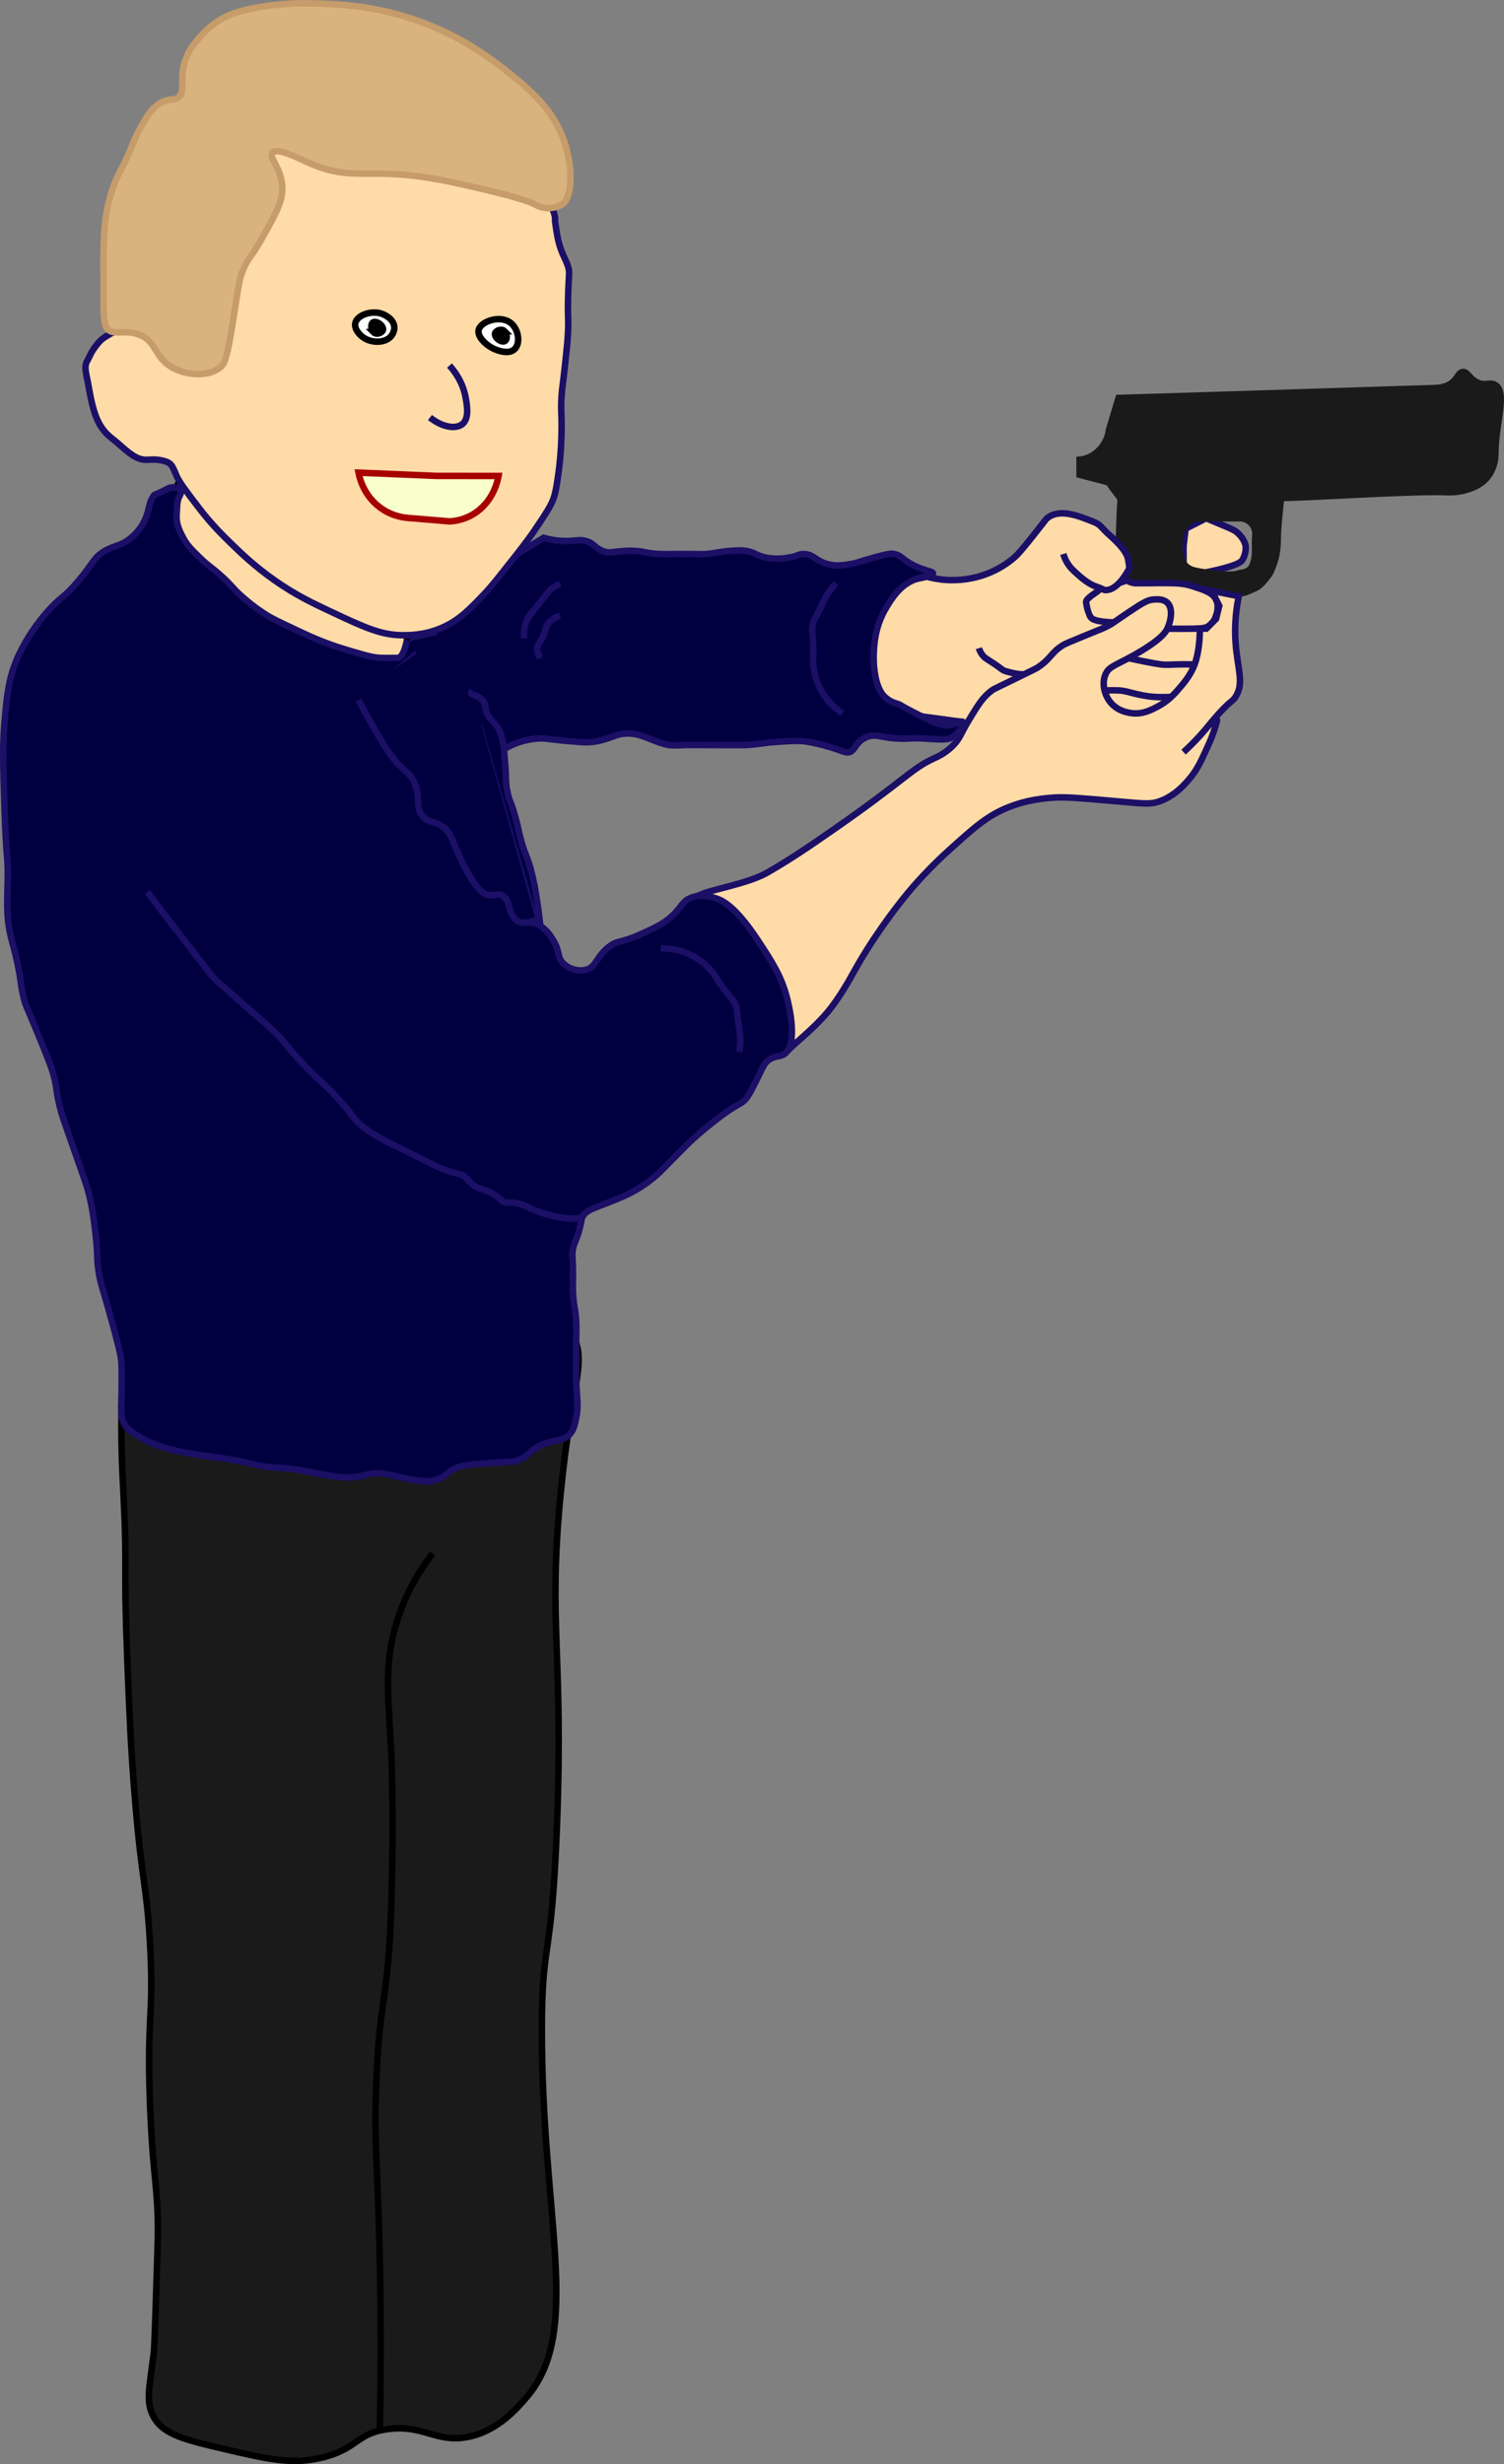 <?xml version="1.0" encoding="UTF-8"?><svg id="Lag_1" xmlns="http://www.w3.org/2000/svg" width="463.04" height="758.52" viewBox="0 0 463.04 758.52"><rect x="0" y="0" width="463.04" height="758.52" fill="#808080" stroke="none"/><defs><style>.cls-1{fill:#d9b37d;stroke:#c69c6a;}.cls-1,.cls-2,.cls-3,.cls-4,.cls-5,.cls-6,.cls-7,.cls-8,.cls-9,.cls-10,.cls-11{stroke-miterlimit:10;stroke-width:2px;}.cls-2{fill:#fff;}.cls-2,.cls-4,.cls-8,.cls-9,.cls-10{stroke:#000;}.cls-3,.cls-4{fill:none;}.cls-3,.cls-5,.cls-7{stroke:#1b0f66;}.cls-5,.cls-9{fill:#ffdba8;}.cls-6{stroke:#1a1a1a;}.cls-6,.cls-10{fill:#1a1a1a;}.cls-7{fill:#000040;}.cls-8{fill:#000;}.cls-11{fill:#f8ffcc;stroke:#a70000;}</style></defs><path class="cls-10" d="M176.1,410.23c4.85,9.76.04,13.55-3.48,49.45-3.99,40.67.94,48.33-1.16,102.61-1.66,42.74-4.56,33.99-4.64,61.82-.16,58.58,12.72,93.49-4.64,113.74-3.07,3.58-9.19,10.72-18.56,12.36-9.56,1.67-13.36-3.99-24.36-2.47-9.55,1.32-9.05,5.92-19.72,8.65-9.31,2.38-16.67.67-30.16-2.47-12.67-2.95-19.06-4.54-22.04-9.89-2.66-4.79-1.25-9.25,0-19.78.23-1.94.54-12.01,1.16-32.14.56-18.24-1.38-19.43-2.32-44.51-1.04-27.5,1.27-26.68,0-49.45-1.02-18.21-2.46-18.11-4.64-44.51-1.25-15.1-1.69-26.16-2.32-42.03-1.3-32.58.03-26.69-1.16-50.69-.48-9.6-1.29-22.75,0-40.8.46-6.41.69-9.61,1.16-11.13,9.11-29.29,116.97-38.82,136.86,1.24Z"/><path class="cls-10" d="M133.18,478.23c-3.81,4.86-8.73,12.48-11.6,23.06-3.32,12.22-1.99,21.36-1.16,37.47,0,0,.98,18.95,0,49-.93,28.63-3.72,27.78-4.64,54.77-.63,18.58.54,23.44,1.16,53.33.46,22.17.25,40.2,0,51.89"/><polyline class="cls-9" points="55.52 147.54 47.38 163.52 57.38 175.34 103.38 204.52 134.38 211.52 130.71 198.26"/><path class="cls-5" d="M369.38,176.52c.24,0,11.7-2.05,13-4,1.4-2.1,1.21-4.57,1-5-.15-.32-.63-2.24-3-4-1.13-.84-6.79-2.95-9-4l-6.37,3.23-.63,5.27v6.53l5,1.97Z"/><path class="cls-6" d="M344.38,168.52c.31-5.93.32-14.65,1-17,1.12-3.84,3.92,2.12,6,1,14.87-7.98,43.58-4.61,43,1-.14,1.31-1,9-1,12,0,3.77-.44,6.46-2,10-.31.72-.21.81-2,3-1.88,2.3-2.84,2.46-4,3-1.67.78-3.08,1.44-6,1-2.98-.45-6-.64-9-1-6.98-.83-13-1-13-1-4.31-.12-5.78.06-8-1-.73-.35-3.84-1.84-5-5-.6-1.65-.19-2.42,0-6ZM365.38,174.52c1.21,1,2.82,1.35,8,2,4.38.55,6.59.51,8,0,.82-.3,2.77-.04,4-2,1.65-3.3.73-6.28,1.13-10,.12-2.85-2.29-5.17-5.13-5-3,0-1,0-12,0-2.39,0-3.02.73-5,3-2.16,2.48-1.72,9.75,1,12Z"/><path class="cls-6" d="M394.49,153.3c9.67-.16,41.23-2.26,50.89-1.79.56.03,3.55.18,7-1,3.01-1.03,4.46-2.43,5-3,.37-.39,1.29-1.42,2-3,1.02-2.26,1-4.3,1-5,.02-8.93,3.73-18.68,0-21-1.73-1.08-3.27.56-6-1-2.18-1.25-2.62-3.11-4-3-1.23.1-1.53,1.65-3,3-2.1,1.94-4.96,1.95-7,2-5.06.12-43.34,1.41-96,3l-3,10c-.36,3.68-3.66,8.49-9,9v4.63l9,2.37c1.67,2.67,3.33,4.33,5,7"/><polygon class="cls-5" points="365.38 205.52 371.08 205.52 374.38 199.55 372.38 194.55 365.38 192.55 353.38 193.27 344.38 199.55 351.17 204.21 365.38 205.52"/><path class="cls-5" d="M359.38,193.52c2.59.05,5.94.04,8,0,2.63-.05,3.84-.13,5-1,1.28-.96,1.76-2.31,2-3,.22-.62,1.03-2.92,0-5-.75-1.51-2.1-2.14-4-3-3.87-1.74-7.5-1.96-9-2-3.67-.09-7,0-7,0-.83.02-3,0-5,0-.59,0-4-1-3-2l-2-8-30,7,11,29"/><path class="cls-5" d="M347.38,178.52l-9,3c-.14.56-4.35,2.68-4,4,.18.68.58,4.19,2,5,1.81,1.03,6.79,1.1,7,1"/><path class="cls-5" d="M337.38,197.52l-3.02,20.79-34.34,5.46-3.64-1.54-35-4.71-17.57-10.69,17.73-24.17,23.84-5.14c1.39.38,3.46.84,6,1,2.94.18,8.78.1,15-3,3.36-1.67,5.54-3.59,6-4,.91-.81,1.82-1.74,6-7,3.7-4.66,3.53-4.61,4-5,3.91-3.23,10.05-.53,14,1,2.62,1.02,2.16,1.41,5,4,2.81,2.55,5.63,5.26,6,8,.32,2.35.41,2.25,0,3-.29.53-2.88,5.27-6,6-1.71.4-1.14-.06-4-1-2.61-.85-5.32-3.42-7-5-1.76-1.66-2.59-3.62-3-5"/><polygon class="cls-7" points="149.54 288.56 165.94 282.91 140.38 191.52 107.38 214.52 149.54 288.56"/><path class="cls-5" d="M347.38,202.52c.86.34,8.25,1.79,10,2,1.61.19,2.63.07,5,0,1.16-.03,2.88-.06,5,0l2,6-4,5-7,6.71-22-1.71-1-15,12-3Z"/><path class="cls-5" d="M360.38,214.52c-.93.07-3.32.12-5,0-2.66-.19-4.99-.75-6-1-1.97-.48-3.02-.89-5-1-.84-.05-3.54-.03-4,0l-8.21,2.07,2.19,9.35,16.02,1.57,12-3-2-8Z"/><path class="cls-5" d="M374.38,222.52c1-3-.39,2.43-2,6-2.48,5.53-3.73,8.29-6,11-1.5,1.78-4.38,5.21-9,7-3.17,1.23-5.08.87-15,0-9.61-.84-14.48-1.26-18-1-3,.22-8.12.64-14,3-6.43,2.58-10.33,6.09-18,13-4.78,4.31-8.22,8.02-10,10-1.44,1.6-6.57,7.4-13,17-7.03,10.51-7.14,12.92-13,21-4.23,5.83-11.24,11.2-14,14l-27-48c3.67-1.79,14.9-3.46,21-7,7.46-4.33,12.53-7.83,20-13,21.79-15.09,24.23-18.93,31-22,1.04-.47,3.56-1.55,6-4,2.27-2.28,2.33-3.61,5-8,2.83-4.66,4.25-6.99,7-9,.59-.43.64-.41,8-4,3.7-1.8,5.56-2.71,6-3,4.35-2.83,4.01-4.54,8-7,.56-.35,2.71-1.23,7-3,4.69-1.94,5.28-2.06,7-3,1.45-.79,1.32-.86,6-4,4.66-3.13,6.02-3.9,8-4,1-.05,2.81-.15,4,1,1.86,1.8,1.13,5.62,0,8-.44.93-1.75,3.34-10,8-6.04,3.41-7.93,3.58-9,6-1.15,2.59-.49,5.78,1,8,2.27,3.39,6.01,3.87,7,4,3.34.43,5.88-.9,8-2,3.4-1.77,5.39-4.11,7-6,1.2-1.41,2.74-3.24,4-6,.13-.28.25-.57.36-.86,1.42-3.73,1.7-8.73,1.64-11.14h2l3-3,1-4-2-4-3-1h1l10,2c-1.2,5.94-1.21,10.73-1,14,.52,8.21,2.81,12.62,0,17-1,1.55-1.18.83-5,5-2.64,2.88-3.41,4.16-6,7-1.59,1.74-3.25,3.41-5,5"/><path class="cls-7" d="M155.38,230.52c4.53-2.82,9.87-3.4,12.15-3.21.78.06,1.87.24,5.66.63,3.7.38,1.35.08,4.49.39,1.13.11,2.64.26,4.65.05,0,0,.21-.02.42-.05,2.88-.37,5.85-1.62,7.1-2.03,3.3-1.08,6.46-.18,7.1,0,2.49.71,6.6,2.78,9.13,3.05.14.02.29.03.29.03,1.93.17,3.38,0,3.76-.03.44-.04.47-.02,11.16,0,5.19.01,7.79.02,8.12,0,4.64-.23,5.06-.68,10.15-1.02,4.4-.29,6.59-.43,9.13,0,4.08.69,8.12,2.03,8.12,2.03,2.98.99,3.95,1.59,5.07,1.02,1.45-.74,1.52-2.61,4.06-4.06.46-.26.83-.42.97-.47,2.74-1.09,4.4.23,9.18.47,1.73.09,3.07.04,3.07.04.96-.03,1.33-.09,2.3-.11,1.27-.03,2.21.04,2.74.07,4.62.3,6.93.45,8.12,0,2.84-1.09,4.61-4.33,4.06-5.08-.45-.61-2.1.91-5.07,1.02-2.02.07-4.76-1.31-10.15-4.06-4.29-2.19-3.73-2.22-4.92-2.58-.64-.19-2.22-.62-3.68-1.95,0,0-.28-.26-.54-.54-3.31-3.7-3.04-12.19-3.04-12.19.1-3.3.29-9.14,4.06-15.24,1.67-2.71,3.88-6.26,8.12-8.13,3.12-1.37,6.06-1.26,6.09-2.03.03-.77-2.91-.75-6.87-3-2.86-1.63-3.01-2.6-5-3-1-.2-1.85-.14-6,1-5.28,1.45-5.09,1.66-7,2-2.51.44-5.1.9-8,0-3.38-1.06-4.03-2.99-7-3-1.52,0-1.43.5-4,1-1.27.25-4.47.84-8,0-2.83-.68-3.07-1.61-6-2-1.23-.16-2.15-.11-4,0-3.78.22-4.77.74-8,1-1.06.08-.8.02-6,0-6.38-.02-6.1.08-8,0-5.35-.24-4.91-.95-9-1-5.32-.06-6.29,1.14-9,0-2.4-1.01-2.43-2.29-5-3-2.09-.58-3.09-.02-6,0-1.68.01-4.07-.15-7-1l-46,28"/><path class="cls-7" d="M134.38,194.52l-9,2c-.58,3.18-1.5,5.96-3,6-.01,0-.02,0-.03,0-.35,0-3.64.04-4.97,0-2.37-.06-4.62-.71-9-2-2.56-.75-5.33-1.57-9-3-2.84-1.1-4.9-2.07-9-4-4.18-1.97-6.27-2.95-8-4-.9-.55-4.18-2.58-8-6-3.03-2.71-2.61-2.91-6-6-3.42-3.12-4.07-3.13-7-6-2.49-2.44-3.8-3.74-5-6-.98-1.85-2.18-4.12-2-7,.2-3.12.06-4.37,1-6,1.33-2.32-1.99-3.17-4-2-2.42,1.41-3.71,1.6-4,2-1.85,2.59-1.16,4.29-3,8-1.32,2.67-3.16,4.28-4,5-3,2.58-4.92,2.27-8,4-3.4,1.91-3.58,3.69-8,9-4.71,5.66-5.72,5.09-10,10-5.66,6.49-8.44,12.72-9,14-2.78,6.37-3.26,11.47-4,20-.6,6.93-.41,13.38,0,26,.57,17.54,1.11,14.37,1,22-.1,6.89-.58,11.4,1,18,.58,2.42,1.14,3.9,2,8,1.24,5.88.99,7.17,2,11,.54,2.04.71,2.07,4,10,4.07,9.82,4.7,11.92,5,13,1.32,4.69.64,4.44,2,10,.65,2.68,1.08,3.85,5,15,3.23,9.21,3.53,10.09,4,12,1.11,4.53,1.56,8.27,2,12,.87,7.4.27,7.26,1,12,.61,3.95,1.04,4.13,4,15,1.92,7.04,2.88,10.61,3,13,.13,2.6.1,7.41,0,11-.1,3.8-.26,5.85,1,8,1,1.7,2.47,2.51,5,4,1.47.87,3.55,1.91,7,3,2.37.75,4.46,1.22,9,2,7.24,1.25,7.7,1.03,13,2,6.67,1.21,6.08,1.57,10,2,3.51.38,5.49.26,10,1,2.5.41,2.06.48,5,1,5.91,1.05,9.1,1.62,13,1,2.5-.4,2.69-.88,5-1,2.71-.15,4.29.41,7,1,5.98,1.31,8.98,1.96,12,1,3.21-1.02,2.93-2.61,7-4,1.02-.35,2-.58,7-1,9.01-.76,9-.28,11-1,4.12-1.48,3.29-3.19,8-5,3.94-1.51,6.03-.89,8-3,1.21-1.29,1.52-2.71,2-5,.81-3.89.21-5.74,0-12-.04-1.28-.03-3.85,0-9,.04-6.9.13-7.01,0-9-.3-4.47-.83-4.59-1-9-.11-2.77.1-2.63,0-7-.1-4.16-.29-4.48,0-6,.43-2.24,1.05-2.51,2-6,.79-2.9.45-3.01,1-4,1.08-1.94,2.91-2.4,7-4,3.65-1.43,6.23-2.44,9-4,1.21-.68,3.98-2.33,7-5,.85-.75.89-.85,5-5,2.84-2.87,4.27-4.31,5-5,.77-.73,3.36-3.14,7-6,1.08-.85,2.29-1.8,4-3,4.31-3.02,4.59-2.57,6-4,1.04-1.06,2.03-3.04,4-7,1.57-3.15,1.81-4.01,3-5,2-1.66,3.51-1.06,5-2,4.54-2.88,1.39-15.43,1-17-1.76-7.01-4.71-11.48-9-18-7-10.63-10.98-12.36-13-13-1.26-.4-4.74-1.51-8,0-2.29,1.06-2.48,2.49-5,5-2.71,2.69-5.36,3.89-10,6-6.61,3-7.16,1.76-10,4-3.94,3.11-3.72,6.14-7,7-2.42.63-5.32-.3-7-2-1.92-1.93-.89-3.45-3-7-.75-1.26-2.23-3.76-5-5-2.9-1.3-3.98.22-6-1-3.2-1.94-1.95-6.63-5-8-1.51-.68-2.09.35-4,0-1.01-.18-3.53-.96-8-10-3.4-6.87-3.16-8.89-6-11-2.74-2.04-4.07-.97-6-3-2.87-3-.56-5.97-3-11-1.62-3.33-2.87-2.52-7-8-1.48-1.96-2.65-3.97-5-8-2.09-3.58-3.77-6.67-5-9"/><path class="cls-7" d="M166.38,285.52c-.19-2.03-.49-4.77-1-8-.55-3.51-1-6.39-2-10-1.25-4.51-1.68-4.13-3-9-.92-3.41-.9-4.29-2-8-1.21-4.07-1.42-3.63-2-6-.93-3.8-.34-4.8-1-11-.35-3.28,0-3-1-7-1.14-4.55-4.44-4.48-5-9-.53-4.27-5.69-2.98-4-5"/><path class="cls-7" d="M45.38,274.52c1.29,1.76,3.37,4.56,6,8,2.58,3.38,3.27,4.19,7,9,6.29,8.1,5.83,7.72,7,9,1.37,1.5,2.01,2.04,10,9,6.74,5.87,7.61,6.64,9,8,3.81,3.74,3.46,4.1,8,9,5.83,6.29,6.75,6.16,12,12,4.79,5.33,4.19,5.64,7,8,2.28,1.91,5.42,3.9,12,7,1.74.82,4.75,2.4,10,5,7.58,3.76,8.49,1.83,11,5,2.63,3.31,5.69,1.73,10,6,1.48,1.46,3.44-.34,8,2,4.17,2.14,13.56,4.81,17,3"/><path class="cls-7" d="M259.38,219.52c-1.69-1.08-4.08-2.97-6-6-2.43-3.83-2.85-7.52-3-9-.24-2.35.2-1.95,0-6-.19-3.95-.64-4.96,0-7,.2-.62.16-.28,2-4,1.32-2.68,1.42-3.02,2-4,.59-1,1.54-2.43,3-4"/><path class="cls-7" d="M172.38,189.52c-2.4.86-3.47,2.06-4,3-.57,1.02-.27,1.3-1,3-.98,2.27-1.88,2.61-2,4-.06.65.05,1.67,1,3"/><path class="cls-7" d="M161.38,196.52c-.14-1.57-.08-3.78,1-6,.25-.52,1.17-1.69,3-4,1.63-2.07,3.24-4.06,4-5h0c1-.67,2-1.33,3-2"/><path class="cls-7" d="M203.46,291.94c2-.05,5.04.16,8.34,1.58,4.16,1.8,6.59,4.61,7.55,5.75,1.52,1.81.94,1.73,3.38,4.96,2.38,3.15,3.33,3.74,3.94,5.79.19.63.02.32.6,4.43.41,2.96.52,3.3.6,4.43.08,1.16.1,2.87-.23,4.99"/><line class="cls-4" x1="57.38" y1="148.52" x2="126.38" y2="196.52"/><path class="cls-5" d="M67.88,105.02c-.97-5.52.51-10.75,2-16,.97-3.42,2.12-6.01,3-8,1.41-3.18,2.19-4.32,4-8,2.25-4.59,3.38-6.88,4-9,.81-2.79,2.81-9.65,0-16-1.37-3.09-3.58-5.4-3-6,.5-.52,2.57.74,3,1,7.86,4.65,35.82,9.46,59,10,2.16.05,5.97.07,11,1,0,0,15.12,2.81,19.19,10.39.7,1.3.81,2.61.81,2.61.03.42.02.77,0,1,.01.1.03.23.05.4.12.96.23,1.69.28,1.98.06.39.13.77.19,1.16.09.57.23,1.43.48,2.46.96,4.07,2.31,5.73,3,8,.65,2.14.16,2.3,0,10-.13,6.08.19,5.62,0,10-.13,2.97-.42,5.64-1,11-.7,6.44-.83,6.33-1,9-.3,4.74.12,5.01,0,11-.13,6.49-.71,10.98-1,13-.53,3.68-.8,5.52-1.5,7.5-.62,1.75-1.68,3.67-6,10-.65.96-2.09,3.04-6,8-4.67,5.93-7.01,8.9-9,11-4.86,5.11-8.28,8.71-14,11-5.26,2.1-9.85,2.05-12,2-6.24-.14-11.25-2.43-21-7-6.16-2.89-11.44-5.37-18-10-6.05-4.27-10.2-8.28-13-11-2.87-2.79-6.25-6.1-10-11-4.04-5.27-6.06-7.91-7-10-.35-.79-.62-1.43-.86-1.97-.63-1.39-1.12-2.06-2.64-2.53-1.76-.54-3.1-.65-5.5-.5-3.14.2-5.57-1.95-9-5-2.08-1.85-4.5-3-6.5-7.5-1.03-2.33-1.85-5.72-2.5-9.5-.79-4.66-1.67-6.52-.5-8.5.99-1.67.85-2.28,3-5,.65-.82,1.26-1.41,1.83-1.85.51-.4,1.17-.77,1.76-1.12.44-.26.82-.47.92-.53,1.57-.85,5.13-1.24,9.04.31.25.1.41.17.46.19,3.64,1.42,5.92,3.83,7,5,2.49,2.7,2.05,3.62,4,5,2.07,1.47,5.74,2.67,9,1,2.15-1.1,3.5-3.13,4-5,.46-1.72.15-3.12,0-4Z"/><path class="cls-1" d="M173.88,44.02c-3.42-10.54-11.07-16.74-19-23-9.83-7.76-18.83-11.69-22-13-15.67-6.48-28.92-6.79-38-7-1.16-.03-6.78-.13-14,1-8.17,1.28-11.45,3.06-13,4-1.22.74-3.6,2.33-6,5-1.58,1.76-3.84,4.27-5,8-1.72,5.52.43,9.04-2,11-1.18.95-1.9.29-4,1-3.72,1.25-5.64,4.73-8,9-2.07,3.75-1.64,4.26-5,11-1.25,2.5-1.37,2.55-2,4-.38.86-2.01,4.66-3,10-.81,4.36-.9,8.19-1,12-.01.48-.02,1-.02,1-.04,2.43-.01,3.94,0,5.86.02,1.65.02,3.14.01,6.14,0,3.43-.02,3.38,0,4,.15,3.94.21,5.92,1,7,1.83,2.51,5.38.23,10,2,5.44,2.09,4.51,6.81,10,10,4.41,2.56,11.24,3.14,15,0,1.36-1.14,1.98-2.48,4-15,1.63-10.13,1.62-11.65,3-15,1.66-4.01,2.36-3.47,6-10,4.26-7.63,6.39-11.45,6-16-.48-5.62-4.19-8.58-3-10,1.41-1.69,7.49,1.44,11,3,14.8,6.59,17.72.51,44,6,1.13.24,21.63,4.55,26,7,.27.15,1.4.81,3,1,2.53.3,4.59-.77,5-1,3.5-2.01,3.5-11.29,1-19Z"/><path class="cls-5" d="M315.38,207.52c-.97.28-4.45-.47-6-1-.89-.31-.88-.55-3-2-2.38-1.62-3.13-1.82-4-3-.55-.76-.84-1.49-1-2"/><path class="cls-11" d="M110.38,145.49c.25,1.32,1.51,7.17,7,11,3.64,2.54,7.34,2.93,9,3l12,1c1.57-.07,5.06-.46,8.5-3,5.19-3.82,6.38-9.67,6.61-10.98l-19.11-.02-24-1Z"/><path class="cls-2" d="M157.38,99.52c-3.2-2.72-9.32-.67-10,2-.55,2.16,2.4,4.91,5,6,.61.26,4.11,1.72,6,0,1.93-1.76,1.3-6.04-1-8Z"/><path class="cls-2" d="M117.38,96.52c-3.17-1-7.5.49-8,3-.39,1.97,1.74,3.78,2,4,2.58,2.19,7.05,2.25,9,0,.14-.16,1.17-1.39,1-3-.29-2.77-3.84-3.95-4-4Z"/><path class="cls-8" d="M155.37,101.97c-.95-.97-2.77-.24-2.97.71-.16.77.71,1.75,1.48,2.14.18.09,1.22.61,1.78,0,.57-.63.39-2.15-.3-2.85Z"/><path class="cls-8" d="M114.95,102.23c.95.97,2.77.24,2.97-.71.16-.77-.71-1.75-1.48-2.14-.18-.09-1.22-.61-1.78,0-.57.63-.39,2.15.3,2.85Z"/><path class="cls-3" d="M138.38,112.52c1.51,1.67,4.14,5.06,5,10,.43,2.43,1.09,6.26-1,8-2.04,1.7-6.24,1-10-2"/></svg>